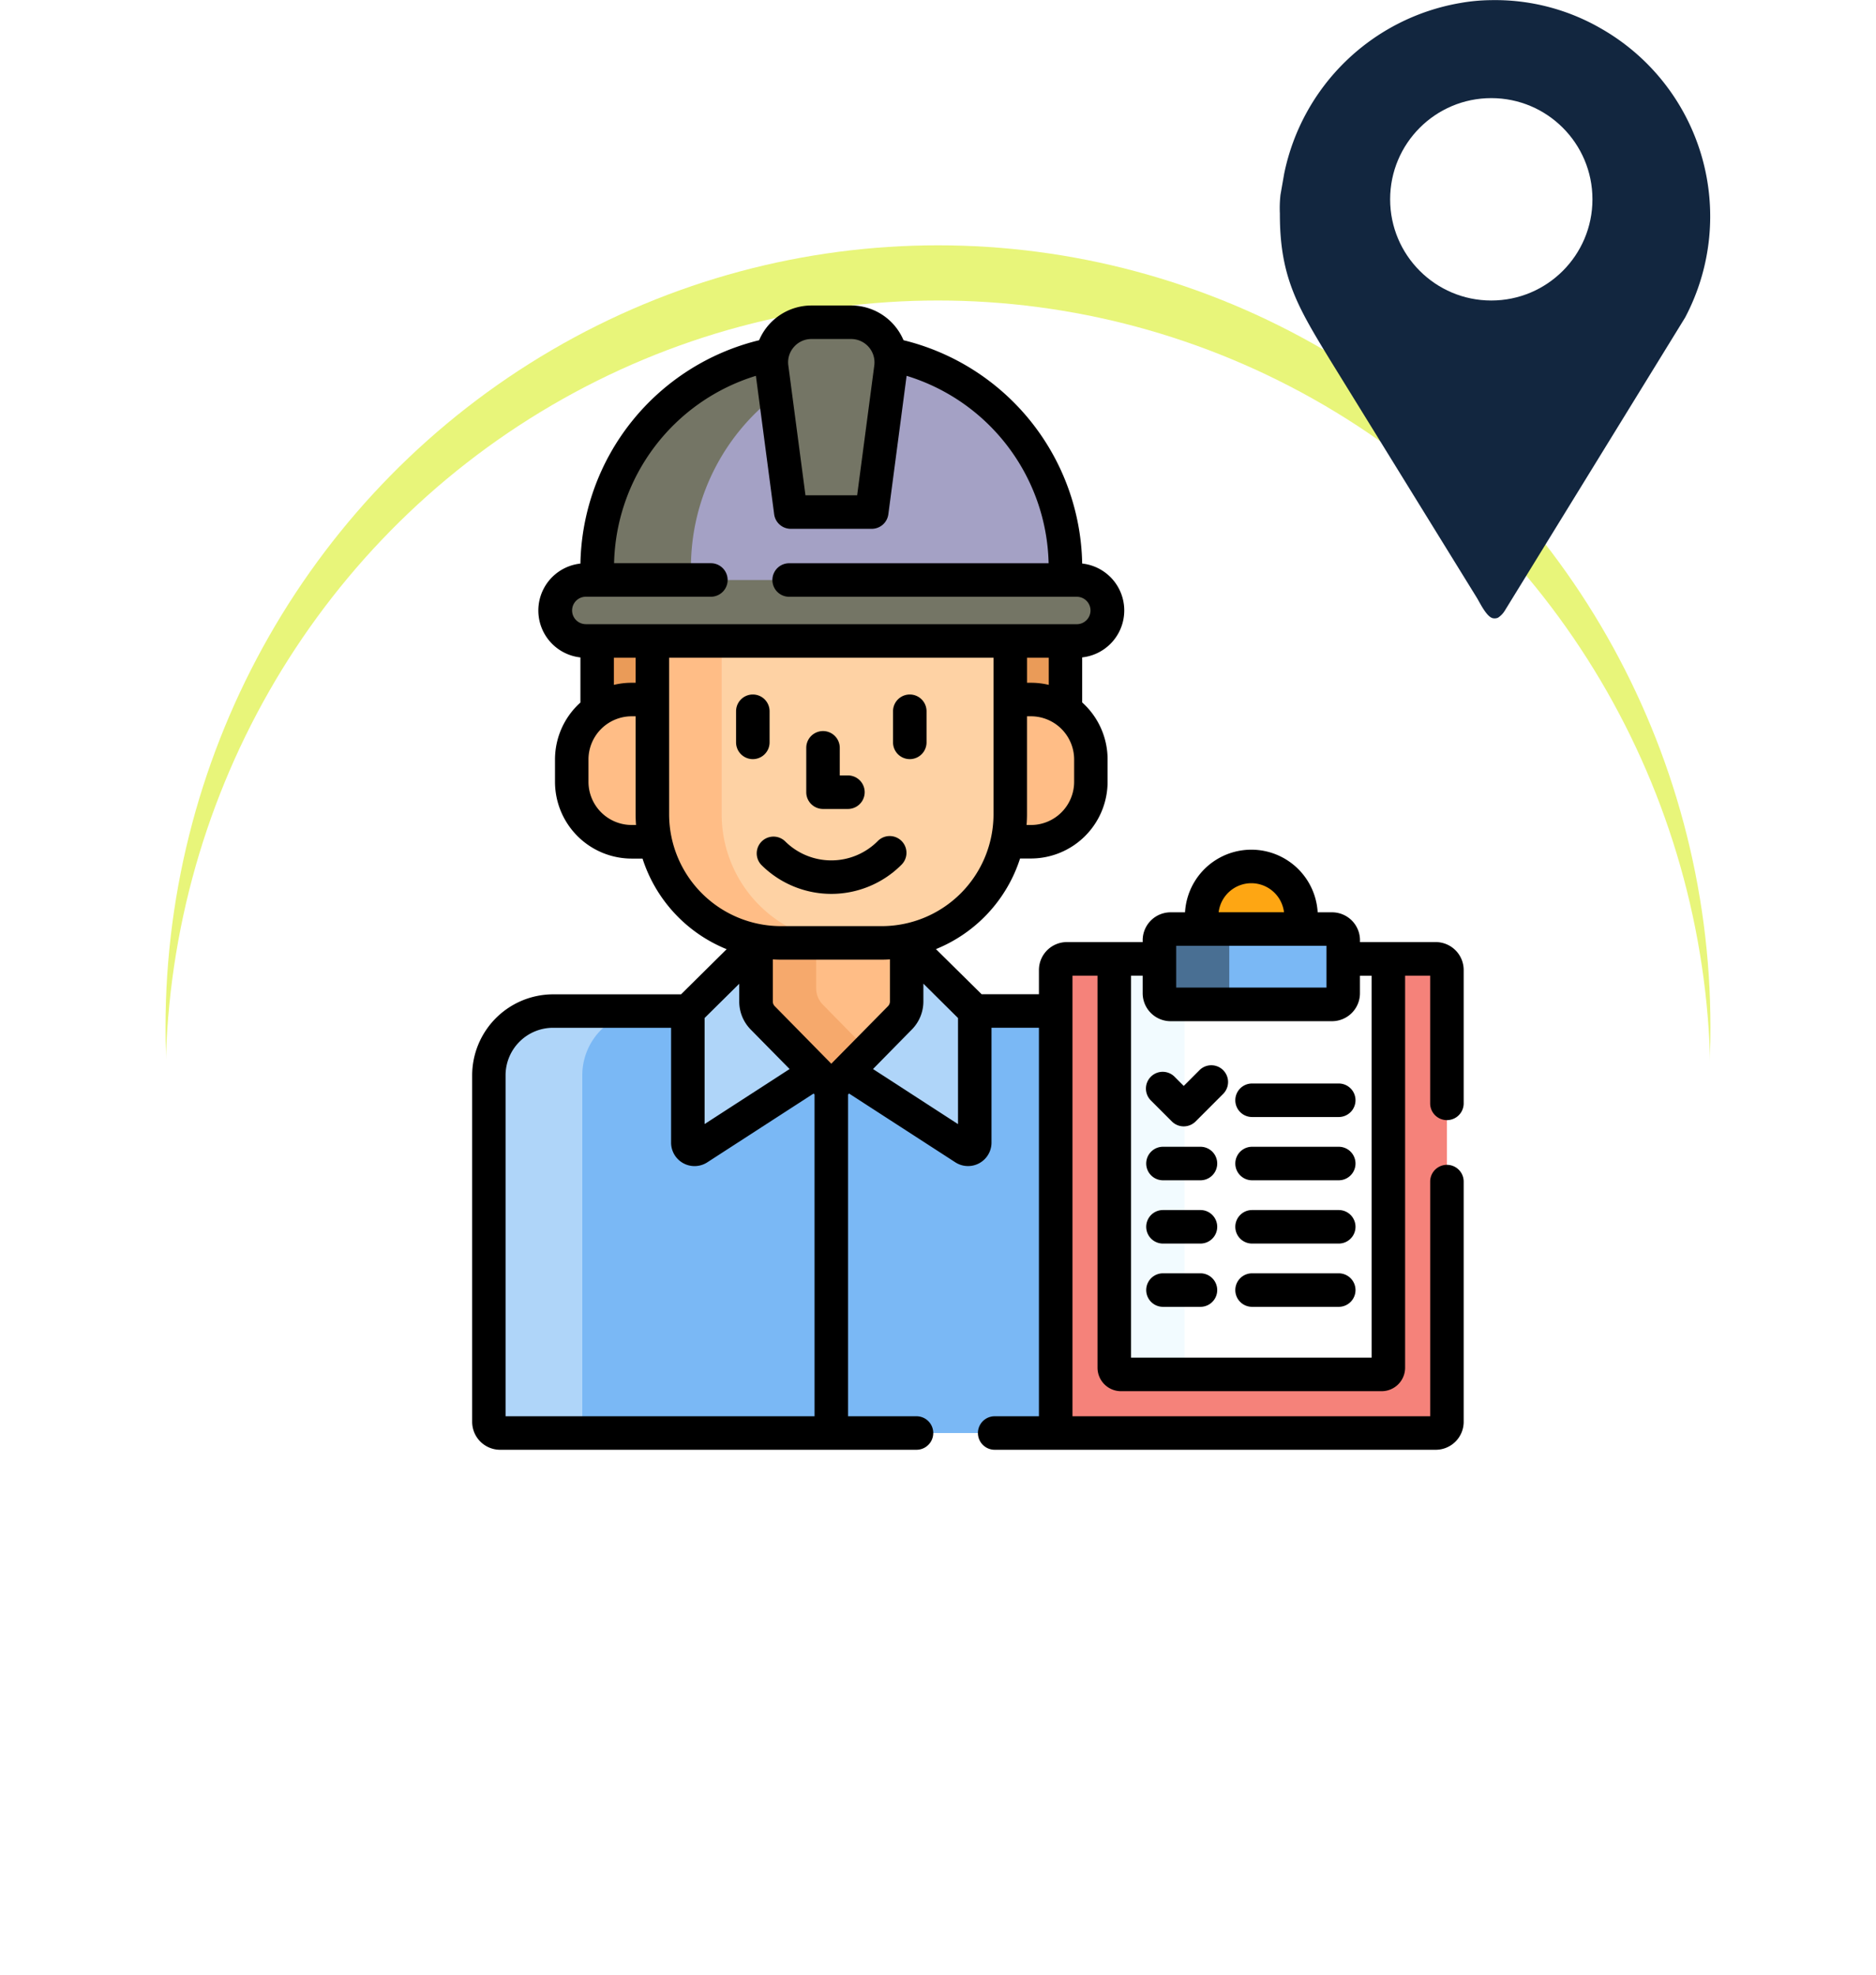 <svg xmlns="http://www.w3.org/2000/svg" xmlns:xlink="http://www.w3.org/1999/xlink" width="102" height="107.333" viewBox="0 0 102 107.333">
  <defs>
    <filter id="Elipse_11502" x="0" y="4.333" width="102" height="103" filterUnits="userSpaceOnUse">
      <feOffset dy="3" input="SourceAlpha"/>
      <feGaussianBlur stdDeviation="3" result="blur"/>
      <feFlood flood-opacity="0.161"/>
      <feComposite operator="in" in2="blur"/>
      <feComposite in="SourceGraphic"/>
    </filter>
    <filter id="Elipse_11502-2" x="0" y="4.333" width="102" height="103" filterUnits="userSpaceOnUse">
      <feOffset dy="6" input="SourceAlpha"/>
      <feGaussianBlur stdDeviation="3" result="blur-2"/>
      <feFlood flood-opacity="0.161" result="color"/>
      <feComposite operator="out" in="SourceGraphic" in2="blur-2"/>
      <feComposite operator="in" in="color"/>
      <feComposite operator="in" in2="SourceGraphic"/>
    </filter>
    <clipPath id="clip-path">
      <rect id="Rectángulo_401455" data-name="Rectángulo 401455" width="23.417" height="33.616" fill="#12263f"/>
    </clipPath>
  </defs>
  <g id="Grupo_1101849" data-name="Grupo 1101849" transform="translate(-1204.333 -380.667)">
    <g id="Grupo_1099493" data-name="Grupo 1099493" transform="translate(1213.142 391.33)">
      <g data-type="innerShadowGroup">
        <g transform="matrix(1, 0, 0, 1, -8.81, -10.66)" filter="url(#Elipse_11502)">
          <ellipse id="Elipse_11502-3" data-name="Elipse 11502" cx="42" cy="42.5" rx="42" ry="42.5" transform="translate(9 10.33)" fill="#e8f57a"/>
        </g>
        <g transform="matrix(1, 0, 0, 1, -8.81, -10.66)" filter="url(#Elipse_11502-2)">
          <ellipse id="Elipse_11502-4" data-name="Elipse 11502" cx="42" cy="42.5" rx="42" ry="42.5" transform="translate(9 10.33)" fill="#fff"/>
        </g>
      </g>
    </g>
    <g id="Grupo_1099583" data-name="Grupo 1099583" transform="translate(-269.417 46)">
      <g id="Grupo_1099580" data-name="Grupo 1099580" transform="translate(1543.333 334.667)">
        <g id="Grupo_1099579" data-name="Grupo 1099579" clip-path="url(#clip-path)">
          <path id="Trazado_877686" data-name="Trazado 877686" d="M11.535.013a11.5,11.5,0,0,1,5.988,1.539A11.754,11.754,0,0,1,22.1,17.265L12.3,33.19a1.219,1.219,0,0,1-.374.389.473.473,0,0,1-.257.031l-.024-.005c-.342-.075-.7-.835-.869-1.111L2.787,19.555C1.056,16.711.057,15.084.067,11.613A6.5,6.5,0,0,1,.1,10.593L.3,9.451A11.813,11.813,0,0,1,9.877.168,10.047,10.047,0,0,1,11.535.013" transform="translate(-0.062 -0.005)" fill="#12263f"/>
        </g>
      </g>
      <circle id="Elipse_11513" data-name="Elipse 11513" cx="5.5" cy="5.5" r="5.5" transform="translate(1549.333 340)" fill="#fff"/>
    </g>
    <g id="Grupo_1101848" data-name="Grupo 1101848" transform="translate(1230 397.271)">
      <g id="Grupo_1101321" data-name="Grupo 1101321" transform="translate(6.8 18.233)">
        <path id="Trazado_897236" data-name="Trazado 897236" d="M91.932,153.283h1.127v-2.748q.256-.225.519-.436H90.056v3.78A3.242,3.242,0,0,1,91.932,153.283Z" transform="translate(-90.056 -150.099)" fill="#ea9b58"/>
        <path id="Trazado_897237" data-name="Trazado 897237" d="M271.212,153.283h1.127a3.241,3.241,0,0,1,1.876.6V150.1h-3.522q.263.211.519.436Z" transform="translate(-248.75 -150.099)" fill="#ea9b58"/>
      </g>
      <path id="Trazado_897238" data-name="Trazado 897238" d="M68,315.676v7.152a.364.364,0,0,1-.562.306L60.2,318.452l-7.237,4.682a.364.364,0,0,1-.562-.306v-7.152H45.071a3.494,3.494,0,0,0-3.493,3.493v18.836a.607.607,0,0,0,.607.607H72.4V315.676Z" transform="translate(-40.667 -277.33)" fill="#7ab8f5"/>
      <g id="Grupo_1101322" data-name="Grupo 1101322" transform="translate(0.911 38.346)">
        <path id="Trazado_897239" data-name="Trazado 897239" d="M46.661,338.006V319.169a3.494,3.494,0,0,1,3.493-3.493H45.072a3.494,3.494,0,0,0-3.493,3.493v18.836a.607.607,0,0,0,.607.607h5.082A.607.607,0,0,1,46.661,338.006Z" transform="translate(-41.579 -315.676)" fill="#afd5f9"/>
      </g>
      <path id="Trazado_897240" data-name="Trazado 897240" d="M141.21,284.434h-5.485a7.02,7.02,0,0,1-1.205-.106l-3.851,3.808v7.152a.364.364,0,0,0,.562.306l7.237-4.682,7.237,4.682a.364.364,0,0,0,.562-.306v-7.152l-3.851-3.808A7.038,7.038,0,0,1,141.21,284.434Z" transform="translate(-118.935 -249.79)" fill="#afd5f9"/>
      <path id="Trazado_897241" data-name="Trazado 897241" d="M168,284.244h-5.485a7.025,7.025,0,0,1-1.352-.132v3.313a1.274,1.274,0,0,0,.365.893l3.729,3.793,3.729-3.793a1.274,1.274,0,0,0,.366-.893v-3.313A7.025,7.025,0,0,1,168,284.244Z" transform="translate(-145.727 -249.6)" fill="#ffbd86"/>
      <path id="Trazado_897242" data-name="Trazado 897242" d="M164.434,286.709v-2.466h-1.917a7.015,7.015,0,0,1-1.352-.132v3.313a1.273,1.273,0,0,0,.365.893l3.729,3.793,1.986-2.02L164.8,287.6A1.274,1.274,0,0,1,164.434,286.709Z" transform="translate(-145.727 -249.599)" fill="#f6a96c"/>
      <g id="Grupo_1101323" data-name="Grupo 1101323" transform="translate(5.418 21.417)">
        <path id="Trazado_897243" data-name="Trazado 897243" d="M83.067,182.552v-6.24H81.94a3.258,3.258,0,0,0-3.258,3.258v1.213a3.258,3.258,0,0,0,3.258,3.258h1.287A7,7,0,0,1,83.067,182.552Z" transform="translate(-78.682 -176.312)" fill="#ffbd86"/>
        <path id="Trazado_897244" data-name="Trazado 897244" d="M274.933,176.312h-1.127v6.24a7,7,0,0,1-.161,1.489h1.287a3.258,3.258,0,0,0,3.258-3.258V179.57A3.258,3.258,0,0,0,274.933,176.312Z" transform="translate(-249.963 -176.312)" fill="#ffbd86"/>
      </g>
      <path id="Trazado_897245" data-name="Trazado 897245" d="M115.3,150.1q-.263.211-.519.436v8.988a6.987,6.987,0,0,0,6.987,6.987h5.485a6.987,6.987,0,0,0,6.987-6.987v-8.988q-.256-.225-.519-.436Z" transform="translate(-104.974 -131.866)" fill="#fed2a4"/>
      <path id="Trazado_897246" data-name="Trazado 897246" d="M118.546,159.523v-8.988c.171-.151.346-.3.522-.436H115.3c-.176.141-.35.286-.521.436v8.988a6.987,6.987,0,0,0,6.987,6.987h3.77A6.987,6.987,0,0,1,118.546,159.523Z" transform="translate(-104.974 -131.866)" fill="#ffbd86"/>
      <path id="Trazado_897247" data-name="Trazado 897247" d="M115.521,34.3v-.8a11.81,11.81,0,0,0-9.515-11.584,2.178,2.178,0,0,1,.023.716l-1.036,7.849h-4.408l-1.036-7.849a2.182,2.182,0,0,1,.023-.716A11.81,11.81,0,0,0,90.056,33.5v.8Z" transform="translate(-83.256 -19.256)" fill="#a4a1c5"/>
      <path id="Trazado_897248" data-name="Trazado 897248" d="M99.548,22.634a2.182,2.182,0,0,1,.023-.716A11.81,11.81,0,0,0,90.056,33.5v.675h5.1V33.5a11.783,11.783,0,0,1,4.6-9.347Z" transform="translate(-83.256 -19.256)" fill="#747565"/>
      <path id="Trazado_897249" data-name="Trazado 897249" d="M315.984,292.36h-5.032v1.864a.607.607,0,0,1-.607.607h-8.777a.607.607,0,0,1-.607-.607V292.36h-5.032a.607.607,0,0,0-.607.607v25.162h20.663a.607.607,0,0,0,.607-.607V292.967A.608.608,0,0,0,315.984,292.36Z" transform="translate(-263.588 -256.846)" fill="#f5827a"/>
      <g id="Grupo_1101324" data-name="Grupo 1101324" transform="translate(31.734 35.514)">
        <path id="Trazado_897250" data-name="Trazado 897250" d="M298.87,314.945a.364.364,0,0,1-.364-.364V292.36h-2.577a.607.607,0,0,0-.607.607v25.162h5.063v-3.184Z" transform="translate(-295.321 -292.36)" fill="#f5827a"/>
      </g>
      <path id="Trazado_897251" data-name="Trazado 897251" d="M333.982,292.36v1.864a.607.607,0,0,1-.607.607H324.6a.607.607,0,0,1-.607-.607V292.36h-2.455v22.221a.364.364,0,0,0,.364.364h14.173a.364.364,0,0,0,.364-.364V292.36Z" transform="translate(-286.617 -256.846)" fill="#fff"/>
      <path id="Trazado_897252" data-name="Trazado 897252" d="M325.357,314.581v-19.75h-.76a.607.607,0,0,1-.607-.607V292.36h-2.455v22.221a.364.364,0,0,0,.364.364h3.822A.364.364,0,0,1,325.357,314.581Z" transform="translate(-286.617 -256.846)" fill="#f2fbff"/>
      <path id="Trazado_897253" data-name="Trazado 897253" d="M366.034,254.4v-.7a2.7,2.7,0,1,0-5.4,0v.7Z" transform="translate(-320.963 -220.51)" fill="#fea613"/>
      <g id="Grupo_1101325" data-name="Grupo 1101325" transform="translate(4.528 14.921)">
        <path id="Trazado_897254" data-name="Trazado 897254" d="M99.708,126.149h-26.7a1.656,1.656,0,1,1,0-3.312h26.7a1.656,1.656,0,1,1,0,3.312Z" transform="translate(-71.356 -122.837)" fill="#747565"/>
      </g>
      <g id="Grupo_1101326" data-name="Grupo 1101326" transform="translate(4.528 14.921)">
        <path id="Trazado_897255" data-name="Trazado 897255" d="M77.747,124.493a1.656,1.656,0,0,1,1.656-1.656H73.012a1.656,1.656,0,0,0,0,3.312H79.4A1.656,1.656,0,0,1,77.747,124.493Z" transform="translate(-71.356 -122.837)" fill="#747565"/>
      </g>
      <g id="Grupo_1101327" data-name="Grupo 1101327" transform="translate(16.272 0.911)">
        <path id="Trazado_897256" data-name="Trazado 897256" d="M168.058,9.968l1.036,7.849H173.5l1.036-7.849A2.182,2.182,0,0,0,172.375,7.5h-2.154A2.182,2.182,0,0,0,168.058,9.968Z" transform="translate(-168.038 -7.5)" fill="#747565"/>
      </g>
      <g id="Grupo_1101328" data-name="Grupo 1101328" transform="translate(16.272 0.911)">
        <path id="Trazado_897257" data-name="Trazado 897257" d="M172.57,7.509c-.064-.006-.13-.009-.2-.009H170.22a2.182,2.182,0,0,0-2.163,2.468l1.036,7.849h2.546L170.6,9.968a2.182,2.182,0,0,1,1.968-2.458Z" transform="translate(-168.038 -7.5)" fill="#747565"/>
      </g>
      <g id="Grupo_1101329" data-name="Grupo 1101329" transform="translate(37.373 33.891)">
        <path id="Trazado_897258" data-name="Trazado 897258" d="M351.128,283.094H342.35a.607.607,0,0,1-.607-.607v-2.879a.607.607,0,0,1,.607-.607h8.777a.607.607,0,0,1,.607.607v2.879A.607.607,0,0,1,351.128,283.094Z" transform="translate(-341.743 -279)" fill="#7ab8f5"/>
      </g>
      <g id="Grupo_1101330" data-name="Grupo 1101330" transform="translate(37.373 33.891)">
        <path id="Trazado_897259" data-name="Trazado 897259" d="M345.54,282.487v-2.879a.607.607,0,0,1,.607-.607h-3.8a.607.607,0,0,0-.607.607v2.879a.607.607,0,0,0,.607.607h3.8A.607.607,0,0,1,345.54,282.487Z" transform="translate(-341.743 -279)" fill="#496f93"/>
      </g>
      <g id="Grupo_1101331" data-name="Grupo 1101331" transform="translate(0 0)">
        <path id="Trazado_897260" data-name="Trazado 897260" d="M154.067,176.657v-1.691a.911.911,0,0,0-1.822,0v1.691a.911.911,0,1,0,1.822,0Z" transform="translate(-137.891 -152.912)"/>
        <path id="Trazado_897261" data-name="Trazado 897261" d="M223.411,177.568a.911.911,0,0,0,.911-.911v-1.691a.911.911,0,1,0-1.822,0v1.691A.911.911,0,0,0,223.411,177.568Z" transform="translate(-199.612 -152.912)"/>
        <path id="Trazado_897262" data-name="Trazado 897262" d="M169.237,239.066a.911.911,0,1,0-1.288-1.288,3.561,3.561,0,0,1-5.031,0,.911.911,0,0,0-1.288,1.288,5.386,5.386,0,0,0,7.608,0Z" transform="translate(-145.901 -208.659)"/>
        <path id="Trazado_897263" data-name="Trazado 897263" d="M184.569,194.682h1.354a.911.911,0,1,0,0-1.822h-.443v-1.5a.911.911,0,1,0-1.822,0v2.407A.911.911,0,0,0,184.569,194.682Z" transform="translate(-165.488 -167.318)"/>
        <path id="Trazado_897264" data-name="Trazado 897264" d="M87.083,44.277a.911.911,0,0,0,.911-.911V36.121A1.52,1.52,0,0,0,86.476,34.6h-4.12v-.1a1.52,1.52,0,0,0-1.518-1.518h-.783a3.612,3.612,0,0,0-7.212,0h-.783A1.52,1.52,0,0,0,70.541,34.5v.1H66.42A1.52,1.52,0,0,0,64.9,36.121v1.314H61.785L59.3,34.982a7.937,7.937,0,0,0,4.574-4.925h.59a4.174,4.174,0,0,0,4.169-4.169V24.675a4.159,4.159,0,0,0-1.382-3.1V19.126a2.565,2.565,0,0,0,0-5.1A12.74,12.74,0,0,0,57.537,1.887,3.092,3.092,0,0,0,54.688,0H52.534a3.093,3.093,0,0,0-2.848,1.888A12.74,12.74,0,0,0,39.97,14.028a2.565,2.565,0,0,0,0,5.1v2.452a4.159,4.159,0,0,0-1.382,3.1v1.213a4.174,4.174,0,0,0,4.169,4.169h.59a7.937,7.937,0,0,0,4.574,4.925l-2.481,2.453H38.484a4.41,4.41,0,0,0-4.4,4.4V60.676A1.52,1.52,0,0,0,35.6,62.194H58.243a.911.911,0,0,0,0-1.822h-3.72V42.884l.052-.053,5.779,3.739A1.275,1.275,0,0,0,62.321,45.5V39.257H64.9V60.372H62.494a.911.911,0,0,0,0,1.822H86.476a1.52,1.52,0,0,0,1.518-1.518V47.618a.911.911,0,1,0-1.822,0V60.372H66.724V36.425h1.362v21.31a1.277,1.277,0,0,0,1.275,1.275H83.534a1.277,1.277,0,0,0,1.275-1.275V36.425h1.362v6.941a.911.911,0,0,0,.911.911ZM66.814,25.889a2.349,2.349,0,0,1-2.347,2.347h-.239c.014-.191.023-.384.023-.578V22.328h.216a2.349,2.349,0,0,1,2.347,2.347v1.213Zm-2.562-5.382V19.144h1.181V20.62a4.165,4.165,0,0,0-.965-.114h-.216ZM51.578,2.255a1.255,1.255,0,0,1,.956-.433h2.154a1.271,1.271,0,0,1,1.26,1.437l-.932,7.057H52.206l-.932-7.057A1.254,1.254,0,0,1,51.578,2.255Zm-8.823,25.98a2.349,2.349,0,0,1-2.347-2.347V24.675a2.35,2.35,0,0,1,2.347-2.347h.216v5.329c0,.195.009.387.023.578ZM41.79,20.62V19.144h1.181v1.362h-.216A4.152,4.152,0,0,0,41.79,20.62Zm-1.527-3.3a.745.745,0,0,1,0-1.49h6.8a.911.911,0,0,0,0-1.822H41.8A10.914,10.914,0,0,1,49.511,3.823l.993,7.524a.911.911,0,0,0,.9.792h4.408a.911.911,0,0,0,.9-.792l.993-7.524A10.914,10.914,0,0,1,65.427,14.01H51.319a.911.911,0,0,0,0,1.822H66.959a.745.745,0,0,1,0,1.49h-26.7Zm4.53,10.335V19.144H62.43v8.513a6.083,6.083,0,0,1-6.076,6.076H50.868A6.083,6.083,0,0,1,44.793,27.657Zm1.93,11.07,1.882-1.861v.96a2.171,2.171,0,0,0,.627,1.532L51.344,41.5l-4.621,2.99ZM52.7,60.372H35.9V41.84a2.585,2.585,0,0,1,2.582-2.582H44.9V45.5a1.275,1.275,0,0,0,1.968,1.071l5.779-3.739.052.053Zm.911-19.161-3.08-3.132a.36.36,0,0,1-.1-.254V35.541c.146.008.293.014.441.014h5.485c.148,0,.295-.006.441-.014v2.284a.361.361,0,0,1-.1.254h0ZM60.5,44.494,55.878,41.5l2.112-2.148a2.172,2.172,0,0,0,.627-1.532v-.96L60.5,38.727ZM76.448,31.4a1.793,1.793,0,0,1,1.777,1.579H74.671A1.793,1.793,0,0,1,76.448,31.4Zm-4.085,3.4h8.17v2.272h-8.17ZM82.988,57.188H69.908V36.425h.633v.953A1.52,1.52,0,0,0,72.059,38.9h8.777a1.52,1.52,0,0,0,1.518-1.518v-.953h.633Z" transform="translate(-34.079 0)"/>
        <path id="Trazado_897265" data-name="Trazado 897265" d="M338.722,340.236l-.854.854-.485-.485a.911.911,0,1,0-1.288,1.288l1.129,1.129a.911.911,0,0,0,1.288,0l1.5-1.5a.911.911,0,0,0-1.289-1.288Z" transform="translate(-299.174 -298.672)"/>
        <path id="Trazado_897266" data-name="Trazado 897266" d="M381.3,348.11h-4.713a.911.911,0,0,0,0,1.822H381.3a.911.911,0,0,0,0-1.822Z" transform="translate(-334.178 -305.824)"/>
        <path id="Trazado_897267" data-name="Trazado 897267" d="M381.3,376.42h-4.713a.911.911,0,0,0,0,1.822H381.3a.911.911,0,0,0,0-1.822Z" transform="translate(-334.178 -330.695)"/>
        <path id="Trazado_897268" data-name="Trazado 897268" d="M338.777,376.42h-2.038a.911.911,0,1,0,0,1.822h2.038a.911.911,0,0,0,0-1.822Z" transform="translate(-299.174 -330.695)"/>
        <path id="Trazado_897269" data-name="Trazado 897269" d="M338.777,404.73h-2.038a.911.911,0,1,0,0,1.822h2.038a.911.911,0,0,0,0-1.822Z" transform="translate(-299.174 -355.566)"/>
        <path id="Trazado_897270" data-name="Trazado 897270" d="M338.777,433.04h-2.038a.911.911,0,1,0,0,1.822h2.038a.911.911,0,0,0,0-1.822Z" transform="translate(-299.174 -380.437)"/>
        <path id="Trazado_897271" data-name="Trazado 897271" d="M381.3,404.73h-4.713a.911.911,0,0,0,0,1.822H381.3a.911.911,0,0,0,0-1.822Z" transform="translate(-334.178 -355.566)"/>
        <path id="Trazado_897272" data-name="Trazado 897272" d="M381.3,433.04h-4.713a.911.911,0,0,0,0,1.822H381.3a.911.911,0,0,0,0-1.822Z" transform="translate(-334.178 -380.437)"/>
      </g>
    </g>
  </g>
</svg>
